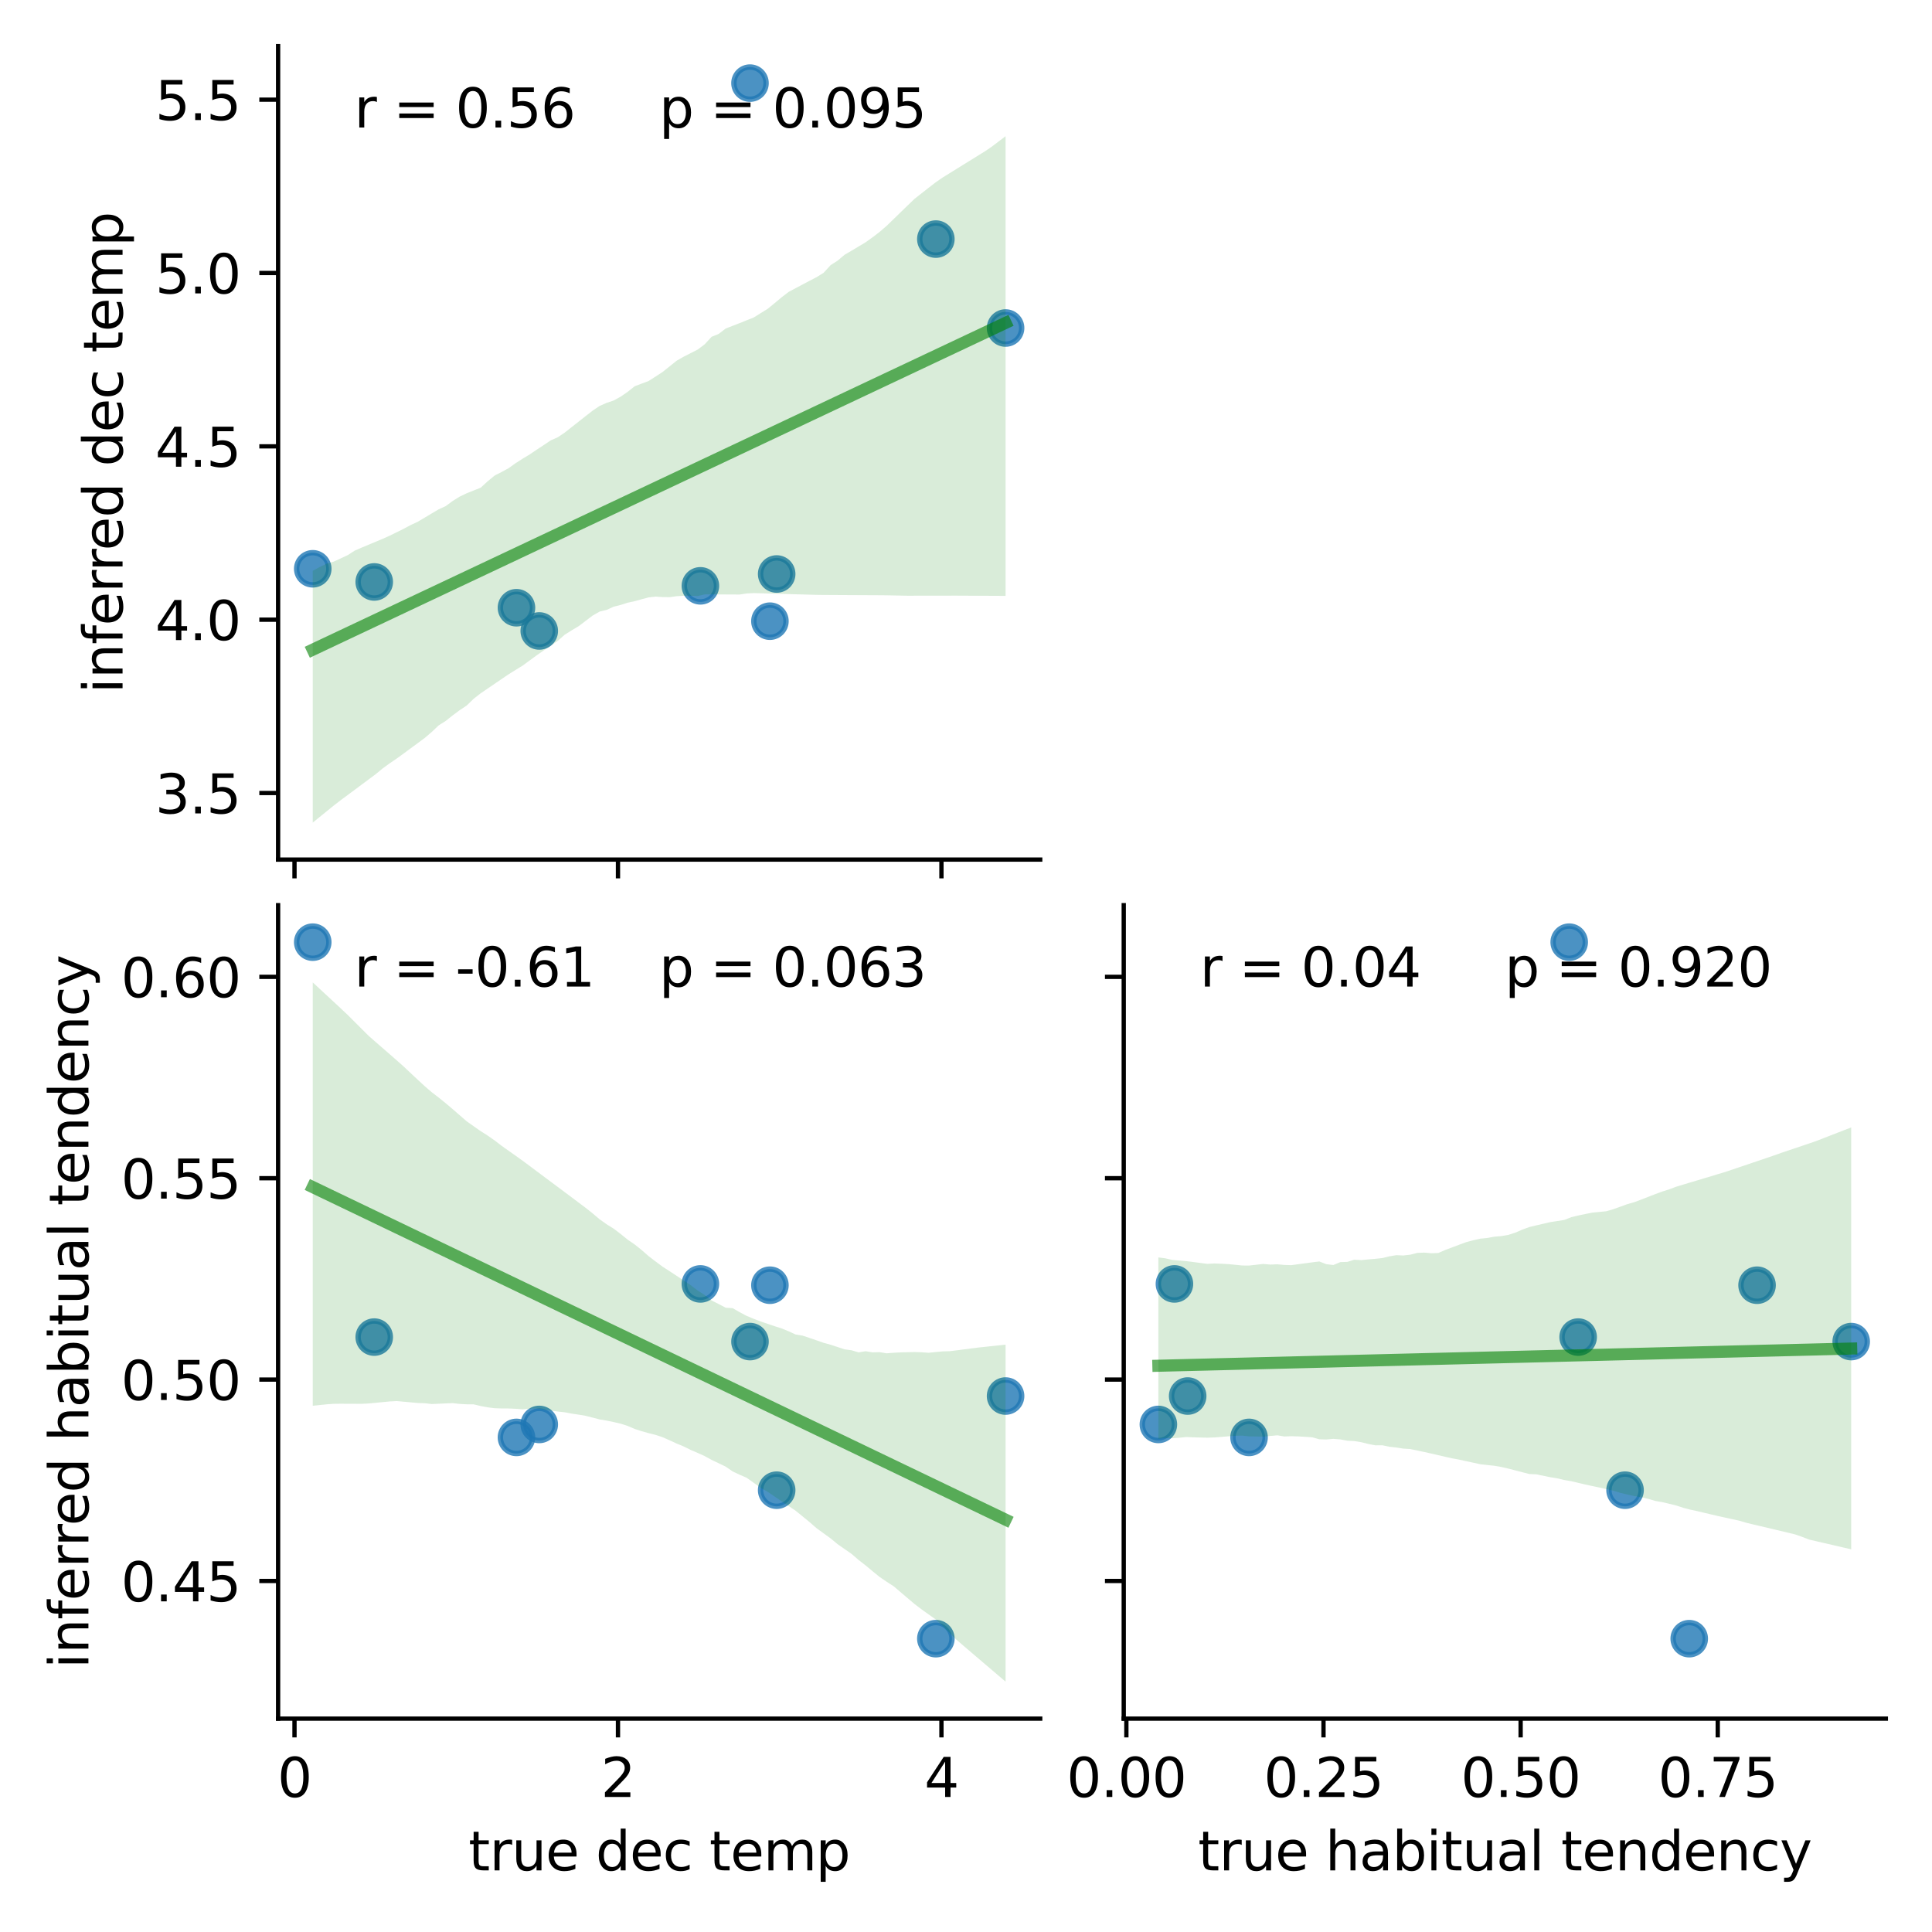 <?xml version="1.0" encoding="utf-8" standalone="no"?>
<!DOCTYPE svg PUBLIC "-//W3C//DTD SVG 1.1//EN"
  "http://www.w3.org/Graphics/SVG/1.1/DTD/svg11.dtd">
<svg xmlns:xlink="http://www.w3.org/1999/xlink" width="360pt" height="360pt" viewBox="0 0 360 360" xmlns="http://www.w3.org/2000/svg" version="1.1">
 <defs>
  <style type="text/css">*{stroke-linejoin: round; stroke-linecap: butt}</style>
 </defs>
 <g id="figure_1">
  <g id="patch_1">
   <path d="M 0 360 
L 360 360 
L 360 0 
L 0 0 
z
" style="fill: #ffffff"/>
  </g>
  <g id="axes_1">
   <g id="patch_2">
    <path d="M 51.82 160.17 
L 193.829 160.17 
L 193.829 8.6 
L 51.82 8.6 
z
" style="fill: #ffffff"/>
   </g>
   <g id="PathCollection_1">
    <defs>
     <path id="m8fe6483574" d="M 0 3 
C 0.796 3 1.559 2.684 2.121 2.121 
C 2.684 1.559 3 0.796 3 0 
C 3 -0.796 2.684 -1.559 2.121 -2.121 
C 1.559 -2.684 0.796 -3 0 -3 
C -0.796 -3 -1.559 -2.684 -2.121 -2.121 
C -2.684 -1.559 -3 -0.796 -3 0 
C -3 0.796 -2.684 1.559 -2.121 2.121 
C -1.559 2.684 -0.796 3 0 3 
z
" style="stroke: #1f77b4; stroke-opacity: 0.8"/>
    </defs>
    <g clip-path="url(#p4fabcd786b)">
     <use xlink:href="#m8fe6483574" x="139.75" y="15.49" style="fill: #1f77b4; fill-opacity: 0.8; stroke: #1f77b4; stroke-opacity: 0.8"/>
     <use xlink:href="#m8fe6483574" x="144.721" y="106.956" style="fill: #1f77b4; fill-opacity: 0.8; stroke: #1f77b4; stroke-opacity: 0.8"/>
     <use xlink:href="#m8fe6483574" x="69.734" y="108.438" style="fill: #1f77b4; fill-opacity: 0.8; stroke: #1f77b4; stroke-opacity: 0.8"/>
     <use xlink:href="#m8fe6483574" x="187.374" y="61.122" style="fill: #1f77b4; fill-opacity: 0.8; stroke: #1f77b4; stroke-opacity: 0.8"/>
     <use xlink:href="#m8fe6483574" x="58.275" y="105.985" style="fill: #1f77b4; fill-opacity: 0.8; stroke: #1f77b4; stroke-opacity: 0.8"/>
     <use xlink:href="#m8fe6483574" x="96.235" y="113.242" style="fill: #1f77b4; fill-opacity: 0.8; stroke: #1f77b4; stroke-opacity: 0.8"/>
     <use xlink:href="#m8fe6483574" x="130.509" y="109.162" style="fill: #1f77b4; fill-opacity: 0.8; stroke: #1f77b4; stroke-opacity: 0.8"/>
     <use xlink:href="#m8fe6483574" x="174.382" y="44.552" style="fill: #1f77b4; fill-opacity: 0.8; stroke: #1f77b4; stroke-opacity: 0.8"/>
     <use xlink:href="#m8fe6483574" x="143.463" y="115.749" style="fill: #1f77b4; fill-opacity: 0.8; stroke: #1f77b4; stroke-opacity: 0.8"/>
     <use xlink:href="#m8fe6483574" x="100.483" y="117.57" style="fill: #1f77b4; fill-opacity: 0.8; stroke: #1f77b4; stroke-opacity: 0.8"/>
    </g>
   </g>
   <g id="PolyCollection_1">
    <path d="M 58.275 106.363 
L 58.275 153.28 
L 59.579 152.222 
L 60.883 151.163 
L 62.187 150.104 
L 63.491 149.097 
L 64.795 148.133 
L 66.099 147.165 
L 67.403 146.194 
L 68.707 145.223 
L 70.011 144.252 
L 71.315 143.175 
L 72.619 142.231 
L 73.923 141.341 
L 75.227 140.397 
L 76.531 139.436 
L 77.835 138.475 
L 79.139 137.513 
L 80.443 136.396 
L 81.748 135.156 
L 83.052 134.336 
L 84.356 133.297 
L 85.66 132.331 
L 86.964 131.462 
L 88.268 130.203 
L 89.572 129.179 
L 90.876 128.294 
L 92.18 127.406 
L 93.484 126.518 
L 94.788 125.631 
L 96.092 124.822 
L 97.396 124.019 
L 98.7 123.066 
L 100.004 122.107 
L 101.308 121.204 
L 102.612 120.317 
L 103.916 119.426 
L 105.22 118.274 
L 106.524 117.452 
L 107.828 116.676 
L 109.132 115.687 
L 110.436 114.696 
L 111.74 113.958 
L 113.044 113.642 
L 114.348 113.047 
L 115.652 112.718 
L 116.956 112.303 
L 118.26 112.023 
L 119.564 111.66 
L 120.868 111.314 
L 122.172 111.17 
L 123.476 111.259 
L 124.781 111.274 
L 126.085 111.093 
L 127.389 111.017 
L 128.693 111.002 
L 129.997 111.069 
L 131.301 110.759 
L 132.605 110.754 
L 133.909 110.762 
L 135.213 110.769 
L 136.517 110.776 
L 137.821 110.783 
L 139.125 110.585 
L 140.429 110.514 
L 141.733 110.551 
L 143.037 110.588 
L 144.341 110.625 
L 145.645 110.661 
L 146.949 110.698 
L 148.253 110.735 
L 149.557 110.771 
L 150.861 110.808 
L 152.165 110.845 
L 153.469 110.86 
L 154.773 110.868 
L 156.077 110.875 
L 157.381 110.882 
L 158.685 110.889 
L 159.989 110.896 
L 161.293 110.902 
L 162.597 110.909 
L 163.901 110.915 
L 165.205 110.927 
L 166.51 110.953 
L 167.814 110.98 
L 169.118 111.002 
L 170.422 111 
L 171.726 110.999 
L 173.03 110.997 
L 174.334 110.995 
L 175.638 110.993 
L 176.942 110.991 
L 178.246 110.989 
L 179.55 110.996 
L 180.854 111.002 
L 182.158 111.009 
L 183.462 111.015 
L 184.766 111.022 
L 186.07 111.028 
L 187.374 111.035 
L 187.374 25.381 
L 187.374 25.381 
L 186.07 26.369 
L 184.766 27.356 
L 183.462 28.238 
L 182.158 29.045 
L 180.854 29.853 
L 179.55 30.661 
L 178.246 31.468 
L 176.942 32.279 
L 175.638 33.085 
L 174.334 33.984 
L 173.03 34.997 
L 171.726 36.017 
L 170.422 37.042 
L 169.118 38.291 
L 167.814 39.558 
L 166.51 40.825 
L 165.205 42.092 
L 163.901 43.219 
L 162.597 44.211 
L 161.293 45.145 
L 159.989 45.926 
L 158.685 46.708 
L 157.381 47.467 
L 156.077 48.569 
L 154.773 49.404 
L 153.469 50.835 
L 152.165 51.638 
L 150.861 52.316 
L 149.557 53.009 
L 148.253 53.697 
L 146.949 54.394 
L 145.645 55.395 
L 144.341 56.488 
L 143.037 57.551 
L 141.733 58.355 
L 140.429 59.166 
L 139.125 59.682 
L 137.821 60.211 
L 136.517 60.713 
L 135.213 61.223 
L 133.909 62.226 
L 132.605 62.751 
L 131.301 64.161 
L 129.997 65.139 
L 128.693 65.804 
L 127.389 66.469 
L 126.085 67.212 
L 124.781 68.258 
L 123.476 69.304 
L 122.172 70.156 
L 120.868 70.986 
L 119.564 71.48 
L 118.26 71.975 
L 116.956 73.012 
L 115.652 73.91 
L 114.348 74.629 
L 113.044 75.064 
L 111.74 75.641 
L 110.436 76.51 
L 109.132 77.53 
L 107.828 78.557 
L 106.524 79.585 
L 105.22 80.613 
L 103.916 81.489 
L 102.612 82.06 
L 101.308 82.941 
L 100.004 83.794 
L 98.7 84.674 
L 97.396 85.463 
L 96.092 86.298 
L 94.788 87.224 
L 93.484 87.942 
L 92.18 88.606 
L 90.876 89.674 
L 89.572 90.873 
L 88.268 91.393 
L 86.964 91.913 
L 85.66 92.533 
L 84.356 93.344 
L 83.052 94.308 
L 81.748 94.897 
L 80.443 95.671 
L 79.139 96.45 
L 77.835 97.227 
L 76.531 97.829 
L 75.227 98.53 
L 73.923 99.173 
L 72.619 99.815 
L 71.315 100.399 
L 70.011 100.943 
L 68.707 101.488 
L 67.403 102.032 
L 66.099 102.603 
L 64.795 103.437 
L 63.491 104.05 
L 62.187 104.645 
L 60.883 105.019 
L 59.579 105.653 
L 58.275 106.363 
z
" clip-path="url(#p4fabcd786b)" style="fill: #008000; fill-opacity: 0.15"/>
   </g>
   <g id="matplotlib.axis_1">
    <g id="xtick_1">
     <g id="line2d_1">
      <defs>
       <path id="m6ca0f4dfbf" d="M 0 0 
L 0 3.5 
" style="stroke: #000000; stroke-width: 0.8"/>
      </defs>
      <g>
       <use xlink:href="#m6ca0f4dfbf" x="54.876" y="160.17" style="stroke: #000000; stroke-width: 0.8"/>
      </g>
     </g>
    </g>
    <g id="xtick_2">
     <g id="line2d_2">
      <g>
       <use xlink:href="#m6ca0f4dfbf" x="115.15" y="160.17" style="stroke: #000000; stroke-width: 0.8"/>
      </g>
     </g>
    </g>
    <g id="xtick_3">
     <g id="line2d_3">
      <g>
       <use xlink:href="#m6ca0f4dfbf" x="175.424" y="160.17" style="stroke: #000000; stroke-width: 0.8"/>
      </g>
     </g>
    </g>
   </g>
   <g id="matplotlib.axis_2">
    <g id="ytick_1">
     <g id="line2d_4">
      <defs>
       <path id="m600f61cdf7" d="M 0 0 
L -3.5 0 
" style="stroke: #000000; stroke-width: 0.8"/>
      </defs>
      <g>
       <use xlink:href="#m600f61cdf7" x="51.82" y="147.768" style="stroke: #000000; stroke-width: 0.8"/>
      </g>
     </g>
     <g id="text_1">
      <!-- 3.5 -->
      <g transform="translate(28.917 151.567) scale(0.1 -0.1)">
       <defs>
        <path id="DejaVuSans-33" d="M 2597 2516 
Q 3050 2419 3304 2112 
Q 3559 1806 3559 1356 
Q 3559 666 3084 287 
Q 2609 -91 1734 -91 
Q 1441 -91 1130 -33 
Q 819 25 488 141 
L 488 750 
Q 750 597 1062 519 
Q 1375 441 1716 441 
Q 2309 441 2620 675 
Q 2931 909 2931 1356 
Q 2931 1769 2642 2001 
Q 2353 2234 1838 2234 
L 1294 2234 
L 1294 2753 
L 1863 2753 
Q 2328 2753 2575 2939 
Q 2822 3125 2822 3475 
Q 2822 3834 2567 4026 
Q 2313 4219 1838 4219 
Q 1578 4219 1281 4162 
Q 984 4106 628 3988 
L 628 4550 
Q 988 4650 1302 4700 
Q 1616 4750 1894 4750 
Q 2613 4750 3031 4423 
Q 3450 4097 3450 3541 
Q 3450 3153 3228 2886 
Q 3006 2619 2597 2516 
z
" transform="scale(0.016)"/>
        <path id="DejaVuSans-2e" d="M 684 794 
L 1344 794 
L 1344 0 
L 684 0 
L 684 794 
z
" transform="scale(0.016)"/>
        <path id="DejaVuSans-35" d="M 691 4666 
L 3169 4666 
L 3169 4134 
L 1269 4134 
L 1269 2991 
Q 1406 3038 1543 3061 
Q 1681 3084 1819 3084 
Q 2600 3084 3056 2656 
Q 3513 2228 3513 1497 
Q 3513 744 3044 326 
Q 2575 -91 1722 -91 
Q 1428 -91 1123 -41 
Q 819 9 494 109 
L 494 744 
Q 775 591 1075 516 
Q 1375 441 1709 441 
Q 2250 441 2565 725 
Q 2881 1009 2881 1497 
Q 2881 1984 2565 2268 
Q 2250 2553 1709 2553 
Q 1456 2553 1204 2497 
Q 953 2441 691 2322 
L 691 4666 
z
" transform="scale(0.016)"/>
       </defs>
       <use xlink:href="#DejaVuSans-33"/>
       <use xlink:href="#DejaVuSans-2e" x="63.623"/>
       <use xlink:href="#DejaVuSans-35" x="95.41"/>
      </g>
     </g>
    </g>
    <g id="ytick_2">
     <g id="line2d_5">
      <g>
       <use xlink:href="#m600f61cdf7" x="51.82" y="115.469" style="stroke: #000000; stroke-width: 0.8"/>
      </g>
     </g>
     <g id="text_2">
      <!-- 4.0 -->
      <g transform="translate(28.917 119.268) scale(0.1 -0.1)">
       <defs>
        <path id="DejaVuSans-34" d="M 2419 4116 
L 825 1625 
L 2419 1625 
L 2419 4116 
z
M 2253 4666 
L 3047 4666 
L 3047 1625 
L 3713 1625 
L 3713 1100 
L 3047 1100 
L 3047 0 
L 2419 0 
L 2419 1100 
L 313 1100 
L 313 1709 
L 2253 4666 
z
" transform="scale(0.016)"/>
        <path id="DejaVuSans-30" d="M 2034 4250 
Q 1547 4250 1301 3770 
Q 1056 3291 1056 2328 
Q 1056 1369 1301 889 
Q 1547 409 2034 409 
Q 2525 409 2770 889 
Q 3016 1369 3016 2328 
Q 3016 3291 2770 3770 
Q 2525 4250 2034 4250 
z
M 2034 4750 
Q 2819 4750 3233 4129 
Q 3647 3509 3647 2328 
Q 3647 1150 3233 529 
Q 2819 -91 2034 -91 
Q 1250 -91 836 529 
Q 422 1150 422 2328 
Q 422 3509 836 4129 
Q 1250 4750 2034 4750 
z
" transform="scale(0.016)"/>
       </defs>
       <use xlink:href="#DejaVuSans-34"/>
       <use xlink:href="#DejaVuSans-2e" x="63.623"/>
       <use xlink:href="#DejaVuSans-30" x="95.41"/>
      </g>
     </g>
    </g>
    <g id="ytick_3">
     <g id="line2d_6">
      <g>
       <use xlink:href="#m600f61cdf7" x="51.82" y="83.17" style="stroke: #000000; stroke-width: 0.8"/>
      </g>
     </g>
     <g id="text_3">
      <!-- 4.5 -->
      <g transform="translate(28.917 86.969) scale(0.1 -0.1)">
       <use xlink:href="#DejaVuSans-34"/>
       <use xlink:href="#DejaVuSans-2e" x="63.623"/>
       <use xlink:href="#DejaVuSans-35" x="95.41"/>
      </g>
     </g>
    </g>
    <g id="ytick_4">
     <g id="line2d_7">
      <g>
       <use xlink:href="#m600f61cdf7" x="51.82" y="50.871" style="stroke: #000000; stroke-width: 0.8"/>
      </g>
     </g>
     <g id="text_4">
      <!-- 5.0 -->
      <g transform="translate(28.917 54.67) scale(0.1 -0.1)">
       <use xlink:href="#DejaVuSans-35"/>
       <use xlink:href="#DejaVuSans-2e" x="63.623"/>
       <use xlink:href="#DejaVuSans-30" x="95.41"/>
      </g>
     </g>
    </g>
    <g id="ytick_5">
     <g id="line2d_8">
      <g>
       <use xlink:href="#m600f61cdf7" x="51.82" y="18.571" style="stroke: #000000; stroke-width: 0.8"/>
      </g>
     </g>
     <g id="text_5">
      <!-- 5.5 -->
      <g transform="translate(28.917 22.371) scale(0.1 -0.1)">
       <use xlink:href="#DejaVuSans-35"/>
       <use xlink:href="#DejaVuSans-2e" x="63.623"/>
       <use xlink:href="#DejaVuSans-35" x="95.41"/>
      </g>
     </g>
    </g>
    <g id="text_6">
     <!-- inferred dec temp -->
     <g transform="translate(22.837 129.201) rotate(-90) scale(0.1 -0.1)">
      <defs>
       <path id="DejaVuSans-69" d="M 603 3500 
L 1178 3500 
L 1178 0 
L 603 0 
L 603 3500 
z
M 603 4863 
L 1178 4863 
L 1178 4134 
L 603 4134 
L 603 4863 
z
" transform="scale(0.016)"/>
       <path id="DejaVuSans-6e" d="M 3513 2113 
L 3513 0 
L 2938 0 
L 2938 2094 
Q 2938 2591 2744 2837 
Q 2550 3084 2163 3084 
Q 1697 3084 1428 2787 
Q 1159 2491 1159 1978 
L 1159 0 
L 581 0 
L 581 3500 
L 1159 3500 
L 1159 2956 
Q 1366 3272 1645 3428 
Q 1925 3584 2291 3584 
Q 2894 3584 3203 3211 
Q 3513 2838 3513 2113 
z
" transform="scale(0.016)"/>
       <path id="DejaVuSans-66" d="M 2375 4863 
L 2375 4384 
L 1825 4384 
Q 1516 4384 1395 4259 
Q 1275 4134 1275 3809 
L 1275 3500 
L 2222 3500 
L 2222 3053 
L 1275 3053 
L 1275 0 
L 697 0 
L 697 3053 
L 147 3053 
L 147 3500 
L 697 3500 
L 697 3744 
Q 697 4328 969 4595 
Q 1241 4863 1831 4863 
L 2375 4863 
z
" transform="scale(0.016)"/>
       <path id="DejaVuSans-65" d="M 3597 1894 
L 3597 1613 
L 953 1613 
Q 991 1019 1311 708 
Q 1631 397 2203 397 
Q 2534 397 2845 478 
Q 3156 559 3463 722 
L 3463 178 
Q 3153 47 2828 -22 
Q 2503 -91 2169 -91 
Q 1331 -91 842 396 
Q 353 884 353 1716 
Q 353 2575 817 3079 
Q 1281 3584 2069 3584 
Q 2775 3584 3186 3129 
Q 3597 2675 3597 1894 
z
M 3022 2063 
Q 3016 2534 2758 2815 
Q 2500 3097 2075 3097 
Q 1594 3097 1305 2825 
Q 1016 2553 972 2059 
L 3022 2063 
z
" transform="scale(0.016)"/>
       <path id="DejaVuSans-72" d="M 2631 2963 
Q 2534 3019 2420 3045 
Q 2306 3072 2169 3072 
Q 1681 3072 1420 2755 
Q 1159 2438 1159 1844 
L 1159 0 
L 581 0 
L 581 3500 
L 1159 3500 
L 1159 2956 
Q 1341 3275 1631 3429 
Q 1922 3584 2338 3584 
Q 2397 3584 2469 3576 
Q 2541 3569 2628 3553 
L 2631 2963 
z
" transform="scale(0.016)"/>
       <path id="DejaVuSans-64" d="M 2906 2969 
L 2906 4863 
L 3481 4863 
L 3481 0 
L 2906 0 
L 2906 525 
Q 2725 213 2448 61 
Q 2172 -91 1784 -91 
Q 1150 -91 751 415 
Q 353 922 353 1747 
Q 353 2572 751 3078 
Q 1150 3584 1784 3584 
Q 2172 3584 2448 3432 
Q 2725 3281 2906 2969 
z
M 947 1747 
Q 947 1113 1208 752 
Q 1469 391 1925 391 
Q 2381 391 2643 752 
Q 2906 1113 2906 1747 
Q 2906 2381 2643 2742 
Q 2381 3103 1925 3103 
Q 1469 3103 1208 2742 
Q 947 2381 947 1747 
z
" transform="scale(0.016)"/>
       <path id="DejaVuSans-20" transform="scale(0.016)"/>
       <path id="DejaVuSans-63" d="M 3122 3366 
L 3122 2828 
Q 2878 2963 2633 3030 
Q 2388 3097 2138 3097 
Q 1578 3097 1268 2742 
Q 959 2388 959 1747 
Q 959 1106 1268 751 
Q 1578 397 2138 397 
Q 2388 397 2633 464 
Q 2878 531 3122 666 
L 3122 134 
Q 2881 22 2623 -34 
Q 2366 -91 2075 -91 
Q 1284 -91 818 406 
Q 353 903 353 1747 
Q 353 2603 823 3093 
Q 1294 3584 2113 3584 
Q 2378 3584 2631 3529 
Q 2884 3475 3122 3366 
z
" transform="scale(0.016)"/>
       <path id="DejaVuSans-74" d="M 1172 4494 
L 1172 3500 
L 2356 3500 
L 2356 3053 
L 1172 3053 
L 1172 1153 
Q 1172 725 1289 603 
Q 1406 481 1766 481 
L 2356 481 
L 2356 0 
L 1766 0 
Q 1100 0 847 248 
Q 594 497 594 1153 
L 594 3053 
L 172 3053 
L 172 3500 
L 594 3500 
L 594 4494 
L 1172 4494 
z
" transform="scale(0.016)"/>
       <path id="DejaVuSans-6d" d="M 3328 2828 
Q 3544 3216 3844 3400 
Q 4144 3584 4550 3584 
Q 5097 3584 5394 3201 
Q 5691 2819 5691 2113 
L 5691 0 
L 5113 0 
L 5113 2094 
Q 5113 2597 4934 2840 
Q 4756 3084 4391 3084 
Q 3944 3084 3684 2787 
Q 3425 2491 3425 1978 
L 3425 0 
L 2847 0 
L 2847 2094 
Q 2847 2600 2669 2842 
Q 2491 3084 2119 3084 
Q 1678 3084 1418 2786 
Q 1159 2488 1159 1978 
L 1159 0 
L 581 0 
L 581 3500 
L 1159 3500 
L 1159 2956 
Q 1356 3278 1631 3431 
Q 1906 3584 2284 3584 
Q 2666 3584 2933 3390 
Q 3200 3197 3328 2828 
z
" transform="scale(0.016)"/>
       <path id="DejaVuSans-70" d="M 1159 525 
L 1159 -1331 
L 581 -1331 
L 581 3500 
L 1159 3500 
L 1159 2969 
Q 1341 3281 1617 3432 
Q 1894 3584 2278 3584 
Q 2916 3584 3314 3078 
Q 3713 2572 3713 1747 
Q 3713 922 3314 415 
Q 2916 -91 2278 -91 
Q 1894 -91 1617 61 
Q 1341 213 1159 525 
z
M 3116 1747 
Q 3116 2381 2855 2742 
Q 2594 3103 2138 3103 
Q 1681 3103 1420 2742 
Q 1159 2381 1159 1747 
Q 1159 1113 1420 752 
Q 1681 391 2138 391 
Q 2594 391 2855 752 
Q 3116 1113 3116 1747 
z
" transform="scale(0.016)"/>
      </defs>
      <use xlink:href="#DejaVuSans-69"/>
      <use xlink:href="#DejaVuSans-6e" x="27.783"/>
      <use xlink:href="#DejaVuSans-66" x="91.162"/>
      <use xlink:href="#DejaVuSans-65" x="126.367"/>
      <use xlink:href="#DejaVuSans-72" x="187.891"/>
      <use xlink:href="#DejaVuSans-72" x="227.254"/>
      <use xlink:href="#DejaVuSans-65" x="266.117"/>
      <use xlink:href="#DejaVuSans-64" x="327.641"/>
      <use xlink:href="#DejaVuSans-20" x="391.117"/>
      <use xlink:href="#DejaVuSans-64" x="422.904"/>
      <use xlink:href="#DejaVuSans-65" x="486.381"/>
      <use xlink:href="#DejaVuSans-63" x="547.904"/>
      <use xlink:href="#DejaVuSans-20" x="602.885"/>
      <use xlink:href="#DejaVuSans-74" x="634.672"/>
      <use xlink:href="#DejaVuSans-65" x="673.881"/>
      <use xlink:href="#DejaVuSans-6d" x="735.404"/>
      <use xlink:href="#DejaVuSans-70" x="832.816"/>
     </g>
    </g>
   </g>
   <g id="line2d_9">
    <path d="M 58.275 121.062 
L 59.579 120.447 
L 60.883 119.832 
L 62.187 119.217 
L 63.491 118.602 
L 64.795 117.986 
L 66.099 117.371 
L 67.403 116.756 
L 68.707 116.141 
L 70.011 115.526 
L 71.315 114.911 
L 72.619 114.296 
L 73.923 113.681 
L 75.227 113.065 
L 76.531 112.45 
L 77.835 111.835 
L 79.139 111.22 
L 80.443 110.605 
L 81.748 109.99 
L 83.052 109.375 
L 84.356 108.76 
L 85.66 108.145 
L 86.964 107.529 
L 88.268 106.914 
L 89.572 106.299 
L 90.876 105.684 
L 92.18 105.069 
L 93.484 104.454 
L 94.788 103.839 
L 96.092 103.224 
L 97.396 102.608 
L 98.7 101.993 
L 100.004 101.378 
L 101.308 100.763 
L 102.612 100.148 
L 103.916 99.533 
L 105.22 98.918 
L 106.524 98.303 
L 107.828 97.687 
L 109.132 97.072 
L 110.436 96.457 
L 111.74 95.842 
L 113.044 95.227 
L 114.348 94.612 
L 115.652 93.997 
L 116.956 93.382 
L 118.26 92.766 
L 119.564 92.151 
L 120.868 91.536 
L 122.172 90.921 
L 123.476 90.306 
L 124.781 89.691 
L 126.085 89.076 
L 127.389 88.461 
L 128.693 87.845 
L 129.997 87.23 
L 131.301 86.615 
L 132.605 86 
L 133.909 85.385 
L 135.213 84.77 
L 136.517 84.155 
L 137.821 83.54 
L 139.125 82.925 
L 140.429 82.309 
L 141.733 81.694 
L 143.037 81.079 
L 144.341 80.464 
L 145.645 79.849 
L 146.949 79.234 
L 148.253 78.619 
L 149.557 78.004 
L 150.861 77.388 
L 152.165 76.773 
L 153.469 76.158 
L 154.773 75.543 
L 156.077 74.928 
L 157.381 74.313 
L 158.685 73.698 
L 159.989 73.083 
L 161.293 72.467 
L 162.597 71.852 
L 163.901 71.237 
L 165.205 70.622 
L 166.51 70.007 
L 167.814 69.392 
L 169.118 68.777 
L 170.422 68.162 
L 171.726 67.546 
L 173.03 66.931 
L 174.334 66.316 
L 175.638 65.701 
L 176.942 65.086 
L 178.246 64.471 
L 179.55 63.856 
L 180.854 63.241 
L 182.158 62.626 
L 183.462 62.01 
L 184.766 61.395 
L 186.07 60.78 
L 187.374 60.165 
" clip-path="url(#p4fabcd786b)" style="fill: none; stroke: #008000; stroke-opacity: 0.6; stroke-width: 2.25; stroke-linecap: square"/>
   </g>
   <g id="patch_3">
    <path d="M 51.82 160.17 
L 51.82 8.6 
" style="fill: none; stroke: #000000; stroke-width: 0.8; stroke-linejoin: miter; stroke-linecap: square"/>
   </g>
   <g id="patch_4">
    <path d="M 51.82 160.17 
L 193.829 160.17 
" style="fill: none; stroke: #000000; stroke-width: 0.8; stroke-linejoin: miter; stroke-linecap: square"/>
   </g>
   <g id="text_7">
    <!-- r = 0.56  -->
    <g transform="translate(66.021 23.757) scale(0.1 -0.1)">
     <defs>
      <path id="DejaVuSans-3d" d="M 678 2906 
L 4684 2906 
L 4684 2381 
L 678 2381 
L 678 2906 
z
M 678 1631 
L 4684 1631 
L 4684 1100 
L 678 1100 
L 678 1631 
z
" transform="scale(0.016)"/>
      <path id="DejaVuSans-36" d="M 2113 2584 
Q 1688 2584 1439 2293 
Q 1191 2003 1191 1497 
Q 1191 994 1439 701 
Q 1688 409 2113 409 
Q 2538 409 2786 701 
Q 3034 994 3034 1497 
Q 3034 2003 2786 2293 
Q 2538 2584 2113 2584 
z
M 3366 4563 
L 3366 3988 
Q 3128 4100 2886 4159 
Q 2644 4219 2406 4219 
Q 1781 4219 1451 3797 
Q 1122 3375 1075 2522 
Q 1259 2794 1537 2939 
Q 1816 3084 2150 3084 
Q 2853 3084 3261 2657 
Q 3669 2231 3669 1497 
Q 3669 778 3244 343 
Q 2819 -91 2113 -91 
Q 1303 -91 875 529 
Q 447 1150 447 2328 
Q 447 3434 972 4092 
Q 1497 4750 2381 4750 
Q 2619 4750 2861 4703 
Q 3103 4656 3366 4563 
z
" transform="scale(0.016)"/>
     </defs>
     <use xlink:href="#DejaVuSans-72"/>
     <use xlink:href="#DejaVuSans-20" x="41.113"/>
     <use xlink:href="#DejaVuSans-3d" x="72.9"/>
     <use xlink:href="#DejaVuSans-20" x="156.689"/>
     <use xlink:href="#DejaVuSans-30" x="188.477"/>
     <use xlink:href="#DejaVuSans-2e" x="252.1"/>
     <use xlink:href="#DejaVuSans-35" x="283.887"/>
     <use xlink:href="#DejaVuSans-36" x="347.51"/>
     <use xlink:href="#DejaVuSans-20" x="411.133"/>
    </g>
   </g>
   <g id="text_8">
    <!-- p = 0.095 -->
    <g transform="translate(122.824 23.757) scale(0.1 -0.1)">
     <defs>
      <path id="DejaVuSans-39" d="M 703 97 
L 703 672 
Q 941 559 1184 500 
Q 1428 441 1663 441 
Q 2288 441 2617 861 
Q 2947 1281 2994 2138 
Q 2813 1869 2534 1725 
Q 2256 1581 1919 1581 
Q 1219 1581 811 2004 
Q 403 2428 403 3163 
Q 403 3881 828 4315 
Q 1253 4750 1959 4750 
Q 2769 4750 3195 4129 
Q 3622 3509 3622 2328 
Q 3622 1225 3098 567 
Q 2575 -91 1691 -91 
Q 1453 -91 1209 -44 
Q 966 3 703 97 
z
M 1959 2075 
Q 2384 2075 2632 2365 
Q 2881 2656 2881 3163 
Q 2881 3666 2632 3958 
Q 2384 4250 1959 4250 
Q 1534 4250 1286 3958 
Q 1038 3666 1038 3163 
Q 1038 2656 1286 2365 
Q 1534 2075 1959 2075 
z
" transform="scale(0.016)"/>
     </defs>
     <use xlink:href="#DejaVuSans-70"/>
     <use xlink:href="#DejaVuSans-20" x="63.477"/>
     <use xlink:href="#DejaVuSans-3d" x="95.264"/>
     <use xlink:href="#DejaVuSans-20" x="179.053"/>
     <use xlink:href="#DejaVuSans-30" x="210.84"/>
     <use xlink:href="#DejaVuSans-2e" x="274.463"/>
     <use xlink:href="#DejaVuSans-30" x="306.25"/>
     <use xlink:href="#DejaVuSans-39" x="369.873"/>
     <use xlink:href="#DejaVuSans-35" x="433.496"/>
    </g>
   </g>
  </g>
  <g id="axes_2">
   <g id="patch_5">
    <path d="M 51.82 320.24 
L 193.829 320.24 
L 193.829 168.67 
L 51.82 168.67 
z
" style="fill: #ffffff"/>
   </g>
   <g id="PathCollection_2">
    <g clip-path="url(#p7991b507e2)">
     <use xlink:href="#m8fe6483574" x="139.75" y="249.986" style="fill: #1f77b4; fill-opacity: 0.8; stroke: #1f77b4; stroke-opacity: 0.8"/>
     <use xlink:href="#m8fe6483574" x="144.721" y="277.677" style="fill: #1f77b4; fill-opacity: 0.8; stroke: #1f77b4; stroke-opacity: 0.8"/>
     <use xlink:href="#m8fe6483574" x="69.734" y="249.147" style="fill: #1f77b4; fill-opacity: 0.8; stroke: #1f77b4; stroke-opacity: 0.8"/>
     <use xlink:href="#m8fe6483574" x="187.374" y="260.132" style="fill: #1f77b4; fill-opacity: 0.8; stroke: #1f77b4; stroke-opacity: 0.8"/>
     <use xlink:href="#m8fe6483574" x="58.275" y="175.56" style="fill: #1f77b4; fill-opacity: 0.8; stroke: #1f77b4; stroke-opacity: 0.8"/>
     <use xlink:href="#m8fe6483574" x="96.235" y="267.839" style="fill: #1f77b4; fill-opacity: 0.8; stroke: #1f77b4; stroke-opacity: 0.8"/>
     <use xlink:href="#m8fe6483574" x="130.509" y="239.24" style="fill: #1f77b4; fill-opacity: 0.8; stroke: #1f77b4; stroke-opacity: 0.8"/>
     <use xlink:href="#m8fe6483574" x="174.382" y="305.343" style="fill: #1f77b4; fill-opacity: 0.8; stroke: #1f77b4; stroke-opacity: 0.8"/>
     <use xlink:href="#m8fe6483574" x="143.463" y="239.481" style="fill: #1f77b4; fill-opacity: 0.8; stroke: #1f77b4; stroke-opacity: 0.8"/>
     <use xlink:href="#m8fe6483574" x="100.483" y="265.424" style="fill: #1f77b4; fill-opacity: 0.8; stroke: #1f77b4; stroke-opacity: 0.8"/>
    </g>
   </g>
   <g id="PolyCollection_2">
    <path d="M 58.275 183.057 
L 58.275 261.942 
L 59.579 261.808 
L 60.883 261.673 
L 62.187 261.578 
L 63.491 261.564 
L 64.795 261.569 
L 66.099 261.575 
L 67.403 261.58 
L 68.707 261.515 
L 70.011 261.39 
L 71.315 261.264 
L 72.619 261.138 
L 73.923 261.068 
L 75.227 261.187 
L 76.531 261.305 
L 77.835 261.427 
L 79.139 261.472 
L 80.443 261.619 
L 81.748 261.564 
L 83.052 261.508 
L 84.356 261.454 
L 85.66 261.598 
L 86.964 261.672 
L 88.268 261.682 
L 89.572 261.994 
L 90.876 262.241 
L 92.18 262.398 
L 93.484 262.445 
L 94.788 262.45 
L 96.092 262.506 
L 97.396 262.602 
L 98.7 262.485 
L 100.004 262.436 
L 101.308 262.628 
L 102.612 262.824 
L 103.916 263.015 
L 105.22 263.158 
L 106.524 263.406 
L 107.828 263.6 
L 109.132 263.818 
L 110.436 264.152 
L 111.74 264.491 
L 113.044 264.713 
L 114.348 264.977 
L 115.652 265.284 
L 116.956 265.702 
L 118.26 266.261 
L 119.564 266.685 
L 120.868 267.047 
L 122.172 267.377 
L 123.476 267.808 
L 124.781 268.386 
L 126.085 268.987 
L 127.389 269.523 
L 128.693 270.167 
L 129.997 270.729 
L 131.301 271.316 
L 132.605 272.034 
L 133.909 272.653 
L 135.213 273.281 
L 136.517 274.18 
L 137.821 274.79 
L 139.125 275.36 
L 140.429 276.284 
L 141.733 277.227 
L 143.037 277.976 
L 144.341 278.858 
L 145.645 279.743 
L 146.949 280.623 
L 148.253 281.501 
L 149.557 282.562 
L 150.861 283.628 
L 152.165 284.767 
L 153.469 285.715 
L 154.773 286.656 
L 156.077 287.737 
L 157.381 288.648 
L 158.685 289.55 
L 159.989 290.678 
L 161.293 291.691 
L 162.597 292.777 
L 163.901 293.841 
L 165.205 294.73 
L 166.51 295.567 
L 167.814 296.679 
L 169.118 297.786 
L 170.422 298.894 
L 171.726 299.887 
L 173.03 300.818 
L 174.334 301.744 
L 175.638 302.935 
L 176.942 304.264 
L 178.246 305.558 
L 179.55 306.682 
L 180.854 307.793 
L 182.158 308.905 
L 183.462 310.016 
L 184.766 311.128 
L 186.07 312.239 
L 187.374 313.35 
L 187.374 250.556 
L 187.374 250.556 
L 186.07 250.695 
L 184.766 250.833 
L 183.462 250.972 
L 182.158 251.111 
L 180.854 251.277 
L 179.55 251.449 
L 178.246 251.621 
L 176.942 251.778 
L 175.638 251.812 
L 174.334 251.935 
L 173.03 252.07 
L 171.726 251.975 
L 170.422 251.932 
L 169.118 251.965 
L 167.814 251.999 
L 166.51 252.065 
L 165.205 252.171 
L 163.901 251.954 
L 162.597 251.995 
L 161.293 251.782 
L 159.989 251.996 
L 158.685 251.608 
L 157.381 251.43 
L 156.077 251 
L 154.773 250.573 
L 153.469 250.215 
L 152.165 249.759 
L 150.861 249.312 
L 149.557 248.875 
L 148.253 248.666 
L 146.949 248.066 
L 145.645 247.534 
L 144.341 247.122 
L 143.037 246.679 
L 141.733 246.232 
L 140.429 245.739 
L 139.125 245.194 
L 137.821 244.506 
L 136.517 243.757 
L 135.213 243.671 
L 133.909 242.987 
L 132.605 242.331 
L 131.301 241.306 
L 129.997 240.464 
L 128.693 239.472 
L 127.389 238.593 
L 126.085 237.734 
L 124.781 236.879 
L 123.476 236.036 
L 122.172 235.069 
L 120.868 234.069 
L 119.564 232.93 
L 118.26 231.886 
L 116.956 230.992 
L 115.652 229.936 
L 114.348 228.943 
L 113.044 228.133 
L 111.74 227.206 
L 110.436 226.104 
L 109.132 225.065 
L 107.828 224.087 
L 106.524 223.11 
L 105.22 222.132 
L 103.916 221.159 
L 102.612 220.185 
L 101.308 219.212 
L 100.004 218.239 
L 98.7 217.265 
L 97.396 216.292 
L 96.092 215.358 
L 94.788 214.441 
L 93.484 213.513 
L 92.18 212.515 
L 90.876 211.605 
L 89.572 210.776 
L 88.268 209.862 
L 86.964 208.943 
L 85.66 207.811 
L 84.356 206.674 
L 83.052 205.569 
L 81.748 204.519 
L 80.443 203.516 
L 79.139 202.393 
L 77.835 201.186 
L 76.531 199.967 
L 75.227 198.735 
L 73.923 197.579 
L 72.619 196.44 
L 71.315 195.303 
L 70.011 194.172 
L 68.707 193.024 
L 67.403 191.73 
L 66.099 190.428 
L 64.795 189.127 
L 63.491 187.893 
L 62.187 186.682 
L 60.883 185.471 
L 59.579 184.263 
L 58.275 183.057 
z
" clip-path="url(#p7991b507e2)" style="fill: #008000; fill-opacity: 0.15"/>
   </g>
   <g id="matplotlib.axis_3">
    <g id="xtick_4">
     <g id="line2d_10">
      <g>
       <use xlink:href="#m6ca0f4dfbf" x="54.876" y="320.24" style="stroke: #000000; stroke-width: 0.8"/>
      </g>
     </g>
     <g id="text_9">
      <!-- 0 -->
      <g transform="translate(51.695 334.838) scale(0.1 -0.1)">
       <use xlink:href="#DejaVuSans-30"/>
      </g>
     </g>
    </g>
    <g id="xtick_5">
     <g id="line2d_11">
      <g>
       <use xlink:href="#m6ca0f4dfbf" x="115.15" y="320.24" style="stroke: #000000; stroke-width: 0.8"/>
      </g>
     </g>
     <g id="text_10">
      <!-- 2 -->
      <g transform="translate(111.969 334.838) scale(0.1 -0.1)">
       <defs>
        <path id="DejaVuSans-32" d="M 1228 531 
L 3431 531 
L 3431 0 
L 469 0 
L 469 531 
Q 828 903 1448 1529 
Q 2069 2156 2228 2338 
Q 2531 2678 2651 2914 
Q 2772 3150 2772 3378 
Q 2772 3750 2511 3984 
Q 2250 4219 1831 4219 
Q 1534 4219 1204 4116 
Q 875 4013 500 3803 
L 500 4441 
Q 881 4594 1212 4672 
Q 1544 4750 1819 4750 
Q 2544 4750 2975 4387 
Q 3406 4025 3406 3419 
Q 3406 3131 3298 2873 
Q 3191 2616 2906 2266 
Q 2828 2175 2409 1742 
Q 1991 1309 1228 531 
z
" transform="scale(0.016)"/>
       </defs>
       <use xlink:href="#DejaVuSans-32"/>
      </g>
     </g>
    </g>
    <g id="xtick_6">
     <g id="line2d_12">
      <g>
       <use xlink:href="#m6ca0f4dfbf" x="175.424" y="320.24" style="stroke: #000000; stroke-width: 0.8"/>
      </g>
     </g>
     <g id="text_11">
      <!-- 4 -->
      <g transform="translate(172.243 334.838) scale(0.1 -0.1)">
       <use xlink:href="#DejaVuSans-34"/>
      </g>
     </g>
    </g>
    <g id="text_12">
     <!-- true dec temp -->
     <g transform="translate(87.304 348.517) scale(0.1 -0.1)">
      <defs>
       <path id="DejaVuSans-75" d="M 544 1381 
L 544 3500 
L 1119 3500 
L 1119 1403 
Q 1119 906 1312 657 
Q 1506 409 1894 409 
Q 2359 409 2629 706 
Q 2900 1003 2900 1516 
L 2900 3500 
L 3475 3500 
L 3475 0 
L 2900 0 
L 2900 538 
Q 2691 219 2414 64 
Q 2138 -91 1772 -91 
Q 1169 -91 856 284 
Q 544 659 544 1381 
z
M 1991 3584 
L 1991 3584 
z
" transform="scale(0.016)"/>
      </defs>
      <use xlink:href="#DejaVuSans-74"/>
      <use xlink:href="#DejaVuSans-72" x="39.209"/>
      <use xlink:href="#DejaVuSans-75" x="80.322"/>
      <use xlink:href="#DejaVuSans-65" x="143.701"/>
      <use xlink:href="#DejaVuSans-20" x="205.225"/>
      <use xlink:href="#DejaVuSans-64" x="237.012"/>
      <use xlink:href="#DejaVuSans-65" x="300.488"/>
      <use xlink:href="#DejaVuSans-63" x="362.012"/>
      <use xlink:href="#DejaVuSans-20" x="416.992"/>
      <use xlink:href="#DejaVuSans-74" x="448.779"/>
      <use xlink:href="#DejaVuSans-65" x="487.988"/>
      <use xlink:href="#DejaVuSans-6d" x="549.512"/>
      <use xlink:href="#DejaVuSans-70" x="646.924"/>
     </g>
    </g>
   </g>
   <g id="matplotlib.axis_4">
    <g id="ytick_6">
     <g id="line2d_13">
      <g>
       <use xlink:href="#m600f61cdf7" x="51.82" y="294.589" style="stroke: #000000; stroke-width: 0.8"/>
      </g>
     </g>
     <g id="text_13">
      <!-- 0.45 -->
      <g transform="translate(22.554 298.388) scale(0.1 -0.1)">
       <use xlink:href="#DejaVuSans-30"/>
       <use xlink:href="#DejaVuSans-2e" x="63.623"/>
       <use xlink:href="#DejaVuSans-34" x="95.41"/>
       <use xlink:href="#DejaVuSans-35" x="159.033"/>
      </g>
     </g>
    </g>
    <g id="ytick_7">
     <g id="line2d_14">
      <g>
       <use xlink:href="#m600f61cdf7" x="51.82" y="257.066" style="stroke: #000000; stroke-width: 0.8"/>
      </g>
     </g>
     <g id="text_14">
      <!-- 0.50 -->
      <g transform="translate(22.554 260.865) scale(0.1 -0.1)">
       <use xlink:href="#DejaVuSans-30"/>
       <use xlink:href="#DejaVuSans-2e" x="63.623"/>
       <use xlink:href="#DejaVuSans-35" x="95.41"/>
       <use xlink:href="#DejaVuSans-30" x="159.033"/>
      </g>
     </g>
    </g>
    <g id="ytick_8">
     <g id="line2d_15">
      <g>
       <use xlink:href="#m600f61cdf7" x="51.82" y="219.543" style="stroke: #000000; stroke-width: 0.8"/>
      </g>
     </g>
     <g id="text_15">
      <!-- 0.55 -->
      <g transform="translate(22.554 223.342) scale(0.1 -0.1)">
       <use xlink:href="#DejaVuSans-30"/>
       <use xlink:href="#DejaVuSans-2e" x="63.623"/>
       <use xlink:href="#DejaVuSans-35" x="95.41"/>
       <use xlink:href="#DejaVuSans-35" x="159.033"/>
      </g>
     </g>
    </g>
    <g id="ytick_9">
     <g id="line2d_16">
      <g>
       <use xlink:href="#m600f61cdf7" x="51.82" y="182.02" style="stroke: #000000; stroke-width: 0.8"/>
      </g>
     </g>
     <g id="text_16">
      <!-- 0.60 -->
      <g transform="translate(22.554 185.819) scale(0.1 -0.1)">
       <use xlink:href="#DejaVuSans-30"/>
       <use xlink:href="#DejaVuSans-2e" x="63.623"/>
       <use xlink:href="#DejaVuSans-36" x="95.41"/>
       <use xlink:href="#DejaVuSans-30" x="159.033"/>
      </g>
     </g>
    </g>
    <g id="text_17">
     <!-- inferred habitual tendency -->
     <g transform="translate(16.475 310.901) rotate(-90) scale(0.1 -0.1)">
      <defs>
       <path id="DejaVuSans-68" d="M 3513 2113 
L 3513 0 
L 2938 0 
L 2938 2094 
Q 2938 2591 2744 2837 
Q 2550 3084 2163 3084 
Q 1697 3084 1428 2787 
Q 1159 2491 1159 1978 
L 1159 0 
L 581 0 
L 581 4863 
L 1159 4863 
L 1159 2956 
Q 1366 3272 1645 3428 
Q 1925 3584 2291 3584 
Q 2894 3584 3203 3211 
Q 3513 2838 3513 2113 
z
" transform="scale(0.016)"/>
       <path id="DejaVuSans-61" d="M 2194 1759 
Q 1497 1759 1228 1600 
Q 959 1441 959 1056 
Q 959 750 1161 570 
Q 1363 391 1709 391 
Q 2188 391 2477 730 
Q 2766 1069 2766 1631 
L 2766 1759 
L 2194 1759 
z
M 3341 1997 
L 3341 0 
L 2766 0 
L 2766 531 
Q 2569 213 2275 61 
Q 1981 -91 1556 -91 
Q 1019 -91 701 211 
Q 384 513 384 1019 
Q 384 1609 779 1909 
Q 1175 2209 1959 2209 
L 2766 2209 
L 2766 2266 
Q 2766 2663 2505 2880 
Q 2244 3097 1772 3097 
Q 1472 3097 1187 3025 
Q 903 2953 641 2809 
L 641 3341 
Q 956 3463 1253 3523 
Q 1550 3584 1831 3584 
Q 2591 3584 2966 3190 
Q 3341 2797 3341 1997 
z
" transform="scale(0.016)"/>
       <path id="DejaVuSans-62" d="M 3116 1747 
Q 3116 2381 2855 2742 
Q 2594 3103 2138 3103 
Q 1681 3103 1420 2742 
Q 1159 2381 1159 1747 
Q 1159 1113 1420 752 
Q 1681 391 2138 391 
Q 2594 391 2855 752 
Q 3116 1113 3116 1747 
z
M 1159 2969 
Q 1341 3281 1617 3432 
Q 1894 3584 2278 3584 
Q 2916 3584 3314 3078 
Q 3713 2572 3713 1747 
Q 3713 922 3314 415 
Q 2916 -91 2278 -91 
Q 1894 -91 1617 61 
Q 1341 213 1159 525 
L 1159 0 
L 581 0 
L 581 4863 
L 1159 4863 
L 1159 2969 
z
" transform="scale(0.016)"/>
       <path id="DejaVuSans-6c" d="M 603 4863 
L 1178 4863 
L 1178 0 
L 603 0 
L 603 4863 
z
" transform="scale(0.016)"/>
       <path id="DejaVuSans-79" d="M 2059 -325 
Q 1816 -950 1584 -1140 
Q 1353 -1331 966 -1331 
L 506 -1331 
L 506 -850 
L 844 -850 
Q 1081 -850 1212 -737 
Q 1344 -625 1503 -206 
L 1606 56 
L 191 3500 
L 800 3500 
L 1894 763 
L 2988 3500 
L 3597 3500 
L 2059 -325 
z
" transform="scale(0.016)"/>
      </defs>
      <use xlink:href="#DejaVuSans-69"/>
      <use xlink:href="#DejaVuSans-6e" x="27.783"/>
      <use xlink:href="#DejaVuSans-66" x="91.162"/>
      <use xlink:href="#DejaVuSans-65" x="126.367"/>
      <use xlink:href="#DejaVuSans-72" x="187.891"/>
      <use xlink:href="#DejaVuSans-72" x="227.254"/>
      <use xlink:href="#DejaVuSans-65" x="266.117"/>
      <use xlink:href="#DejaVuSans-64" x="327.641"/>
      <use xlink:href="#DejaVuSans-20" x="391.117"/>
      <use xlink:href="#DejaVuSans-68" x="422.904"/>
      <use xlink:href="#DejaVuSans-61" x="486.283"/>
      <use xlink:href="#DejaVuSans-62" x="547.562"/>
      <use xlink:href="#DejaVuSans-69" x="611.039"/>
      <use xlink:href="#DejaVuSans-74" x="638.822"/>
      <use xlink:href="#DejaVuSans-75" x="678.031"/>
      <use xlink:href="#DejaVuSans-61" x="741.41"/>
      <use xlink:href="#DejaVuSans-6c" x="802.689"/>
      <use xlink:href="#DejaVuSans-20" x="830.473"/>
      <use xlink:href="#DejaVuSans-74" x="862.26"/>
      <use xlink:href="#DejaVuSans-65" x="901.469"/>
      <use xlink:href="#DejaVuSans-6e" x="962.992"/>
      <use xlink:href="#DejaVuSans-64" x="1026.371"/>
      <use xlink:href="#DejaVuSans-65" x="1089.848"/>
      <use xlink:href="#DejaVuSans-6e" x="1151.371"/>
      <use xlink:href="#DejaVuSans-63" x="1214.75"/>
      <use xlink:href="#DejaVuSans-79" x="1269.73"/>
     </g>
    </g>
   </g>
   <g id="line2d_17">
    <path d="M 58.275 221.198 
L 59.579 221.824 
L 60.883 222.45 
L 62.187 223.076 
L 63.491 223.702 
L 64.795 224.327 
L 66.099 224.953 
L 67.403 225.579 
L 68.707 226.205 
L 70.011 226.831 
L 71.315 227.457 
L 72.619 228.083 
L 73.923 228.709 
L 75.227 229.335 
L 76.531 229.961 
L 77.835 230.587 
L 79.139 231.213 
L 80.443 231.839 
L 81.748 232.465 
L 83.052 233.091 
L 84.356 233.717 
L 85.66 234.343 
L 86.964 234.969 
L 88.268 235.595 
L 89.572 236.22 
L 90.876 236.846 
L 92.18 237.472 
L 93.484 238.098 
L 94.788 238.724 
L 96.092 239.35 
L 97.396 239.976 
L 98.7 240.602 
L 100.004 241.228 
L 101.308 241.854 
L 102.612 242.48 
L 103.916 243.106 
L 105.22 243.732 
L 106.524 244.358 
L 107.828 244.984 
L 109.132 245.61 
L 110.436 246.236 
L 111.74 246.862 
L 113.044 247.488 
L 114.348 248.113 
L 115.652 248.739 
L 116.956 249.365 
L 118.26 249.991 
L 119.564 250.617 
L 120.868 251.243 
L 122.172 251.869 
L 123.476 252.495 
L 124.781 253.121 
L 126.085 253.747 
L 127.389 254.373 
L 128.693 254.999 
L 129.997 255.625 
L 131.301 256.251 
L 132.605 256.877 
L 133.909 257.503 
L 135.213 258.129 
L 136.517 258.755 
L 137.821 259.381 
L 139.125 260.006 
L 140.429 260.632 
L 141.733 261.258 
L 143.037 261.884 
L 144.341 262.51 
L 145.645 263.136 
L 146.949 263.762 
L 148.253 264.388 
L 149.557 265.014 
L 150.861 265.64 
L 152.165 266.266 
L 153.469 266.892 
L 154.773 267.518 
L 156.077 268.144 
L 157.381 268.77 
L 158.685 269.396 
L 159.989 270.022 
L 161.293 270.648 
L 162.597 271.274 
L 163.901 271.9 
L 165.205 272.525 
L 166.51 273.151 
L 167.814 273.777 
L 169.118 274.403 
L 170.422 275.029 
L 171.726 275.655 
L 173.03 276.281 
L 174.334 276.907 
L 175.638 277.533 
L 176.942 278.159 
L 178.246 278.785 
L 179.55 279.411 
L 180.854 280.037 
L 182.158 280.663 
L 183.462 281.289 
L 184.766 281.915 
L 186.07 282.541 
L 187.374 283.167 
" clip-path="url(#p7991b507e2)" style="fill: none; stroke: #008000; stroke-opacity: 0.6; stroke-width: 2.25; stroke-linecap: square"/>
   </g>
   <g id="patch_6">
    <path d="M 51.82 320.24 
L 51.82 168.67 
" style="fill: none; stroke: #000000; stroke-width: 0.8; stroke-linejoin: miter; stroke-linecap: square"/>
   </g>
   <g id="patch_7">
    <path d="M 51.82 320.24 
L 193.829 320.24 
" style="fill: none; stroke: #000000; stroke-width: 0.8; stroke-linejoin: miter; stroke-linecap: square"/>
   </g>
   <g id="text_18">
    <!-- r = -0.61  -->
    <g transform="translate(66.021 183.827) scale(0.1 -0.1)">
     <defs>
      <path id="DejaVuSans-2d" d="M 313 2009 
L 1997 2009 
L 1997 1497 
L 313 1497 
L 313 2009 
z
" transform="scale(0.016)"/>
      <path id="DejaVuSans-31" d="M 794 531 
L 1825 531 
L 1825 4091 
L 703 3866 
L 703 4441 
L 1819 4666 
L 2450 4666 
L 2450 531 
L 3481 531 
L 3481 0 
L 794 0 
L 794 531 
z
" transform="scale(0.016)"/>
     </defs>
     <use xlink:href="#DejaVuSans-72"/>
     <use xlink:href="#DejaVuSans-20" x="41.113"/>
     <use xlink:href="#DejaVuSans-3d" x="72.9"/>
     <use xlink:href="#DejaVuSans-20" x="156.689"/>
     <use xlink:href="#DejaVuSans-2d" x="188.477"/>
     <use xlink:href="#DejaVuSans-30" x="224.561"/>
     <use xlink:href="#DejaVuSans-2e" x="288.184"/>
     <use xlink:href="#DejaVuSans-36" x="319.971"/>
     <use xlink:href="#DejaVuSans-31" x="383.594"/>
     <use xlink:href="#DejaVuSans-20" x="447.217"/>
    </g>
   </g>
   <g id="text_19">
    <!-- p = 0.063 -->
    <g transform="translate(122.824 183.827) scale(0.1 -0.1)">
     <use xlink:href="#DejaVuSans-70"/>
     <use xlink:href="#DejaVuSans-20" x="63.477"/>
     <use xlink:href="#DejaVuSans-3d" x="95.264"/>
     <use xlink:href="#DejaVuSans-20" x="179.053"/>
     <use xlink:href="#DejaVuSans-30" x="210.84"/>
     <use xlink:href="#DejaVuSans-2e" x="274.463"/>
     <use xlink:href="#DejaVuSans-30" x="306.25"/>
     <use xlink:href="#DejaVuSans-36" x="369.873"/>
     <use xlink:href="#DejaVuSans-33" x="433.496"/>
    </g>
   </g>
  </g>
  <g id="axes_3">
   <g id="patch_8">
    <path d="M 209.391 320.24 
L 351.4 320.24 
L 351.4 168.67 
L 209.391 168.67 
z
" style="fill: #ffffff"/>
   </g>
   <g id="PathCollection_3">
    <g clip-path="url(#pd2a4ef398f)">
     <use xlink:href="#m8fe6483574" x="344.945" y="249.986" style="fill: #1f77b4; fill-opacity: 0.8; stroke: #1f77b4; stroke-opacity: 0.8"/>
     <use xlink:href="#m8fe6483574" x="302.804" y="277.677" style="fill: #1f77b4; fill-opacity: 0.8; stroke: #1f77b4; stroke-opacity: 0.8"/>
     <use xlink:href="#m8fe6483574" x="294.064" y="249.147" style="fill: #1f77b4; fill-opacity: 0.8; stroke: #1f77b4; stroke-opacity: 0.8"/>
     <use xlink:href="#m8fe6483574" x="221.305" y="260.132" style="fill: #1f77b4; fill-opacity: 0.8; stroke: #1f77b4; stroke-opacity: 0.8"/>
     <use xlink:href="#m8fe6483574" x="292.398" y="175.56" style="fill: #1f77b4; fill-opacity: 0.8; stroke: #1f77b4; stroke-opacity: 0.8"/>
     <use xlink:href="#m8fe6483574" x="232.742" y="267.839" style="fill: #1f77b4; fill-opacity: 0.8; stroke: #1f77b4; stroke-opacity: 0.8"/>
     <use xlink:href="#m8fe6483574" x="218.838" y="239.24" style="fill: #1f77b4; fill-opacity: 0.8; stroke: #1f77b4; stroke-opacity: 0.8"/>
     <use xlink:href="#m8fe6483574" x="314.763" y="305.343" style="fill: #1f77b4; fill-opacity: 0.8; stroke: #1f77b4; stroke-opacity: 0.8"/>
     <use xlink:href="#m8fe6483574" x="327.402" y="239.481" style="fill: #1f77b4; fill-opacity: 0.8; stroke: #1f77b4; stroke-opacity: 0.8"/>
     <use xlink:href="#m8fe6483574" x="215.846" y="265.424" style="fill: #1f77b4; fill-opacity: 0.8; stroke: #1f77b4; stroke-opacity: 0.8"/>
    </g>
   </g>
   <g id="PolyCollection_3">
    <path d="M 215.846 234.298 
L 215.846 268.107 
L 217.15 267.961 
L 218.454 267.994 
L 219.758 267.905 
L 221.062 267.767 
L 222.366 267.829 
L 223.67 267.861 
L 224.974 267.89 
L 226.278 267.848 
L 227.582 267.745 
L 228.886 267.636 
L 230.19 267.541 
L 231.494 267.505 
L 232.798 267.657 
L 234.102 267.664 
L 235.406 267.697 
L 236.71 267.57 
L 238.015 267.45 
L 239.319 267.669 
L 240.623 267.616 
L 241.927 267.655 
L 243.231 267.729 
L 244.535 267.823 
L 245.839 268.193 
L 247.143 268.227 
L 248.447 268.11 
L 249.751 268.212 
L 251.055 268.462 
L 252.359 268.521 
L 253.663 268.738 
L 254.967 269.064 
L 256.271 269.316 
L 257.575 269.304 
L 258.879 269.579 
L 260.183 269.72 
L 261.487 269.93 
L 262.791 270.008 
L 264.095 270.286 
L 265.399 270.556 
L 266.703 270.853 
L 268.007 271.153 
L 269.311 271.453 
L 270.615 271.745 
L 271.919 271.986 
L 273.223 272.27 
L 274.527 272.555 
L 275.831 272.838 
L 277.135 272.988 
L 278.439 273.123 
L 279.744 273.349 
L 281.048 273.649 
L 282.352 273.987 
L 283.656 274.325 
L 284.96 274.66 
L 286.264 274.717 
L 287.568 274.988 
L 288.872 275.259 
L 290.176 275.464 
L 291.48 275.78 
L 292.784 276.002 
L 294.088 276.311 
L 295.392 276.62 
L 296.696 276.902 
L 298 277.177 
L 299.304 277.461 
L 300.608 277.766 
L 301.912 278.169 
L 303.216 278.48 
L 304.52 278.769 
L 305.824 278.987 
L 307.128 279.293 
L 308.432 279.678 
L 309.736 279.901 
L 311.04 280.206 
L 312.344 280.527 
L 313.648 280.956 
L 314.952 281.297 
L 316.256 281.577 
L 317.56 281.886 
L 318.864 282.195 
L 320.168 282.501 
L 321.472 282.786 
L 322.777 283.07 
L 324.081 283.355 
L 325.385 283.746 
L 326.689 284.058 
L 327.993 284.366 
L 329.297 284.675 
L 330.601 284.984 
L 331.905 285.292 
L 333.209 285.605 
L 334.513 285.92 
L 335.817 286.383 
L 337.121 286.882 
L 338.425 287.184 
L 339.729 287.486 
L 341.033 287.788 
L 342.337 288.09 
L 343.641 288.392 
L 344.945 288.695 
L 344.945 210.078 
L 344.945 210.078 
L 343.641 210.584 
L 342.337 211.091 
L 341.033 211.598 
L 339.729 212.106 
L 338.425 212.613 
L 337.121 213.063 
L 335.817 213.503 
L 334.513 213.942 
L 333.209 214.382 
L 331.905 214.821 
L 330.601 215.286 
L 329.297 215.732 
L 327.993 216.173 
L 326.689 216.615 
L 325.385 217.056 
L 324.081 217.497 
L 322.777 217.938 
L 321.472 218.379 
L 320.168 218.766 
L 318.864 219.164 
L 317.56 219.554 
L 316.256 219.948 
L 314.952 220.335 
L 313.648 220.73 
L 312.344 221.124 
L 311.04 221.612 
L 309.736 222.026 
L 308.432 222.504 
L 307.128 223.013 
L 305.824 223.521 
L 304.52 224.009 
L 303.216 224.379 
L 301.912 224.853 
L 300.608 225.315 
L 299.304 225.701 
L 298 225.828 
L 296.696 225.956 
L 295.392 226.216 
L 294.088 226.49 
L 292.784 226.799 
L 291.48 227.32 
L 290.176 227.525 
L 288.872 227.724 
L 287.568 228.028 
L 286.264 228.331 
L 284.96 228.645 
L 283.656 229.121 
L 282.352 229.685 
L 281.048 230.105 
L 279.744 230.33 
L 278.439 230.438 
L 277.135 230.681 
L 275.831 230.809 
L 274.527 231.102 
L 273.223 231.448 
L 271.919 231.929 
L 270.615 232.415 
L 269.311 232.91 
L 268.007 233.478 
L 266.703 233.519 
L 265.399 233.407 
L 264.095 233.456 
L 262.791 233.793 
L 261.487 233.944 
L 260.183 233.884 
L 258.879 234.102 
L 257.575 234.422 
L 256.271 234.564 
L 254.967 234.671 
L 253.663 234.806 
L 252.359 234.726 
L 251.055 235.134 
L 249.751 235.174 
L 248.447 235.72 
L 247.143 235.56 
L 245.839 235.056 
L 244.535 235.214 
L 243.231 235.39 
L 241.927 235.566 
L 240.623 235.743 
L 239.319 235.703 
L 238.015 235.584 
L 236.71 235.634 
L 235.406 235.518 
L 234.102 235.665 
L 232.798 235.812 
L 231.494 235.809 
L 230.19 235.677 
L 228.886 235.548 
L 227.582 235.48 
L 226.278 235.429 
L 224.974 235.504 
L 223.67 235.333 
L 222.366 235.162 
L 221.062 234.993 
L 219.758 234.883 
L 218.454 234.772 
L 217.15 234.473 
L 215.846 234.298 
z
" clip-path="url(#pd2a4ef398f)" style="fill: #008000; fill-opacity: 0.15"/>
   </g>
   <g id="matplotlib.axis_5">
    <g id="xtick_7">
     <g id="line2d_18">
      <g>
       <use xlink:href="#m6ca0f4dfbf" x="209.882" y="320.24" style="stroke: #000000; stroke-width: 0.8"/>
      </g>
     </g>
     <g id="text_20">
      <!-- 0.00 -->
      <g transform="translate(198.749 334.838) scale(0.1 -0.1)">
       <use xlink:href="#DejaVuSans-30"/>
       <use xlink:href="#DejaVuSans-2e" x="63.623"/>
       <use xlink:href="#DejaVuSans-30" x="95.41"/>
       <use xlink:href="#DejaVuSans-30" x="159.033"/>
      </g>
     </g>
    </g>
    <g id="xtick_8">
     <g id="line2d_19">
      <g>
       <use xlink:href="#m6ca0f4dfbf" x="246.614" y="320.24" style="stroke: #000000; stroke-width: 0.8"/>
      </g>
     </g>
     <g id="text_21">
      <!-- 0.25 -->
      <g transform="translate(235.482 334.838) scale(0.1 -0.1)">
       <use xlink:href="#DejaVuSans-30"/>
       <use xlink:href="#DejaVuSans-2e" x="63.623"/>
       <use xlink:href="#DejaVuSans-32" x="95.41"/>
       <use xlink:href="#DejaVuSans-35" x="159.033"/>
      </g>
     </g>
    </g>
    <g id="xtick_9">
     <g id="line2d_20">
      <g>
       <use xlink:href="#m6ca0f4dfbf" x="283.347" y="320.24" style="stroke: #000000; stroke-width: 0.8"/>
      </g>
     </g>
     <g id="text_22">
      <!-- 0.50 -->
      <g transform="translate(272.214 334.838) scale(0.1 -0.1)">
       <use xlink:href="#DejaVuSans-30"/>
       <use xlink:href="#DejaVuSans-2e" x="63.623"/>
       <use xlink:href="#DejaVuSans-35" x="95.41"/>
       <use xlink:href="#DejaVuSans-30" x="159.033"/>
      </g>
     </g>
    </g>
    <g id="xtick_10">
     <g id="line2d_21">
      <g>
       <use xlink:href="#m6ca0f4dfbf" x="320.079" y="320.24" style="stroke: #000000; stroke-width: 0.8"/>
      </g>
     </g>
     <g id="text_23">
      <!-- 0.75 -->
      <g transform="translate(308.946 334.838) scale(0.1 -0.1)">
       <defs>
        <path id="DejaVuSans-37" d="M 525 4666 
L 3525 4666 
L 3525 4397 
L 1831 0 
L 1172 0 
L 2766 4134 
L 525 4134 
L 525 4666 
z
" transform="scale(0.016)"/>
       </defs>
       <use xlink:href="#DejaVuSans-30"/>
       <use xlink:href="#DejaVuSans-2e" x="63.623"/>
       <use xlink:href="#DejaVuSans-37" x="95.41"/>
       <use xlink:href="#DejaVuSans-35" x="159.033"/>
      </g>
     </g>
    </g>
    <g id="text_24">
     <!-- true habitual tendency -->
     <g transform="translate(223.245 348.517) scale(0.1 -0.1)">
      <use xlink:href="#DejaVuSans-74"/>
      <use xlink:href="#DejaVuSans-72" x="39.209"/>
      <use xlink:href="#DejaVuSans-75" x="80.322"/>
      <use xlink:href="#DejaVuSans-65" x="143.701"/>
      <use xlink:href="#DejaVuSans-20" x="205.225"/>
      <use xlink:href="#DejaVuSans-68" x="237.012"/>
      <use xlink:href="#DejaVuSans-61" x="300.391"/>
      <use xlink:href="#DejaVuSans-62" x="361.67"/>
      <use xlink:href="#DejaVuSans-69" x="425.146"/>
      <use xlink:href="#DejaVuSans-74" x="452.93"/>
      <use xlink:href="#DejaVuSans-75" x="492.139"/>
      <use xlink:href="#DejaVuSans-61" x="555.518"/>
      <use xlink:href="#DejaVuSans-6c" x="616.797"/>
      <use xlink:href="#DejaVuSans-20" x="644.58"/>
      <use xlink:href="#DejaVuSans-74" x="676.367"/>
      <use xlink:href="#DejaVuSans-65" x="715.576"/>
      <use xlink:href="#DejaVuSans-6e" x="777.1"/>
      <use xlink:href="#DejaVuSans-64" x="840.479"/>
      <use xlink:href="#DejaVuSans-65" x="903.955"/>
      <use xlink:href="#DejaVuSans-6e" x="965.479"/>
      <use xlink:href="#DejaVuSans-63" x="1028.857"/>
      <use xlink:href="#DejaVuSans-79" x="1083.838"/>
     </g>
    </g>
   </g>
   <g id="matplotlib.axis_6">
    <g id="ytick_10">
     <g id="line2d_22">
      <g>
       <use xlink:href="#m600f61cdf7" x="209.391" y="294.589" style="stroke: #000000; stroke-width: 0.8"/>
      </g>
     </g>
    </g>
    <g id="ytick_11">
     <g id="line2d_23">
      <g>
       <use xlink:href="#m600f61cdf7" x="209.391" y="257.066" style="stroke: #000000; stroke-width: 0.8"/>
      </g>
     </g>
    </g>
    <g id="ytick_12">
     <g id="line2d_24">
      <g>
       <use xlink:href="#m600f61cdf7" x="209.391" y="219.543" style="stroke: #000000; stroke-width: 0.8"/>
      </g>
     </g>
    </g>
    <g id="ytick_13">
     <g id="line2d_25">
      <g>
       <use xlink:href="#m600f61cdf7" x="209.391" y="182.02" style="stroke: #000000; stroke-width: 0.8"/>
      </g>
     </g>
    </g>
   </g>
   <g id="line2d_26">
    <path d="M 215.846 254.487 
L 217.15 254.455 
L 218.454 254.422 
L 219.758 254.39 
L 221.062 254.358 
L 222.366 254.325 
L 223.67 254.293 
L 224.974 254.261 
L 226.278 254.228 
L 227.582 254.196 
L 228.886 254.164 
L 230.19 254.131 
L 231.494 254.099 
L 232.798 254.067 
L 234.102 254.034 
L 235.406 254.002 
L 236.71 253.97 
L 238.015 253.937 
L 239.319 253.905 
L 240.623 253.873 
L 241.927 253.84 
L 243.231 253.808 
L 244.535 253.776 
L 245.839 253.743 
L 247.143 253.711 
L 248.447 253.679 
L 249.751 253.646 
L 251.055 253.614 
L 252.359 253.582 
L 253.663 253.549 
L 254.967 253.517 
L 256.271 253.485 
L 257.575 253.452 
L 258.879 253.42 
L 260.183 253.388 
L 261.487 253.355 
L 262.791 253.323 
L 264.095 253.291 
L 265.399 253.258 
L 266.703 253.226 
L 268.007 253.194 
L 269.311 253.161 
L 270.615 253.129 
L 271.919 253.097 
L 273.223 253.064 
L 274.527 253.032 
L 275.831 253 
L 277.135 252.967 
L 278.439 252.935 
L 279.744 252.903 
L 281.048 252.87 
L 282.352 252.838 
L 283.656 252.806 
L 284.96 252.773 
L 286.264 252.741 
L 287.568 252.709 
L 288.872 252.676 
L 290.176 252.644 
L 291.48 252.612 
L 292.784 252.579 
L 294.088 252.547 
L 295.392 252.515 
L 296.696 252.482 
L 298 252.45 
L 299.304 252.418 
L 300.608 252.385 
L 301.912 252.353 
L 303.216 252.321 
L 304.52 252.288 
L 305.824 252.256 
L 307.128 252.224 
L 308.432 252.191 
L 309.736 252.159 
L 311.04 252.127 
L 312.344 252.094 
L 313.648 252.062 
L 314.952 252.03 
L 316.256 251.997 
L 317.56 251.965 
L 318.864 251.933 
L 320.168 251.9 
L 321.472 251.868 
L 322.777 251.836 
L 324.081 251.803 
L 325.385 251.771 
L 326.689 251.739 
L 327.993 251.706 
L 329.297 251.674 
L 330.601 251.642 
L 331.905 251.609 
L 333.209 251.577 
L 334.513 251.545 
L 335.817 251.512 
L 337.121 251.48 
L 338.425 251.448 
L 339.729 251.415 
L 341.033 251.383 
L 342.337 251.351 
L 343.641 251.318 
L 344.945 251.286 
" clip-path="url(#pd2a4ef398f)" style="fill: none; stroke: #008000; stroke-opacity: 0.6; stroke-width: 2.25; stroke-linecap: square"/>
   </g>
   <g id="patch_9">
    <path d="M 209.391 320.24 
L 209.391 168.67 
" style="fill: none; stroke: #000000; stroke-width: 0.8; stroke-linejoin: miter; stroke-linecap: square"/>
   </g>
   <g id="patch_10">
    <path d="M 209.391 320.24 
L 351.4 320.24 
" style="fill: none; stroke: #000000; stroke-width: 0.8; stroke-linejoin: miter; stroke-linecap: square"/>
   </g>
   <g id="text_25">
    <!-- r = 0.04  -->
    <g transform="translate(223.592 183.827) scale(0.1 -0.1)">
     <use xlink:href="#DejaVuSans-72"/>
     <use xlink:href="#DejaVuSans-20" x="41.113"/>
     <use xlink:href="#DejaVuSans-3d" x="72.9"/>
     <use xlink:href="#DejaVuSans-20" x="156.689"/>
     <use xlink:href="#DejaVuSans-30" x="188.477"/>
     <use xlink:href="#DejaVuSans-2e" x="252.1"/>
     <use xlink:href="#DejaVuSans-30" x="283.887"/>
     <use xlink:href="#DejaVuSans-34" x="347.51"/>
     <use xlink:href="#DejaVuSans-20" x="411.133"/>
    </g>
   </g>
   <g id="text_26">
    <!-- p = 0.920 -->
    <g transform="translate(280.396 183.827) scale(0.1 -0.1)">
     <use xlink:href="#DejaVuSans-70"/>
     <use xlink:href="#DejaVuSans-20" x="63.477"/>
     <use xlink:href="#DejaVuSans-3d" x="95.264"/>
     <use xlink:href="#DejaVuSans-20" x="179.053"/>
     <use xlink:href="#DejaVuSans-30" x="210.84"/>
     <use xlink:href="#DejaVuSans-2e" x="274.463"/>
     <use xlink:href="#DejaVuSans-39" x="306.25"/>
     <use xlink:href="#DejaVuSans-32" x="369.873"/>
     <use xlink:href="#DejaVuSans-30" x="433.496"/>
    </g>
   </g>
  </g>
 </g>
 <defs>
  <clipPath id="p4fabcd786b">
   <rect x="51.82" y="8.6" width="142.009" height="151.57"/>
  </clipPath>
  <clipPath id="p7991b507e2">
   <rect x="51.82" y="168.67" width="142.009" height="151.57"/>
  </clipPath>
  <clipPath id="pd2a4ef398f">
   <rect x="209.391" y="168.67" width="142.009" height="151.57"/>
  </clipPath>
 </defs>
</svg>
